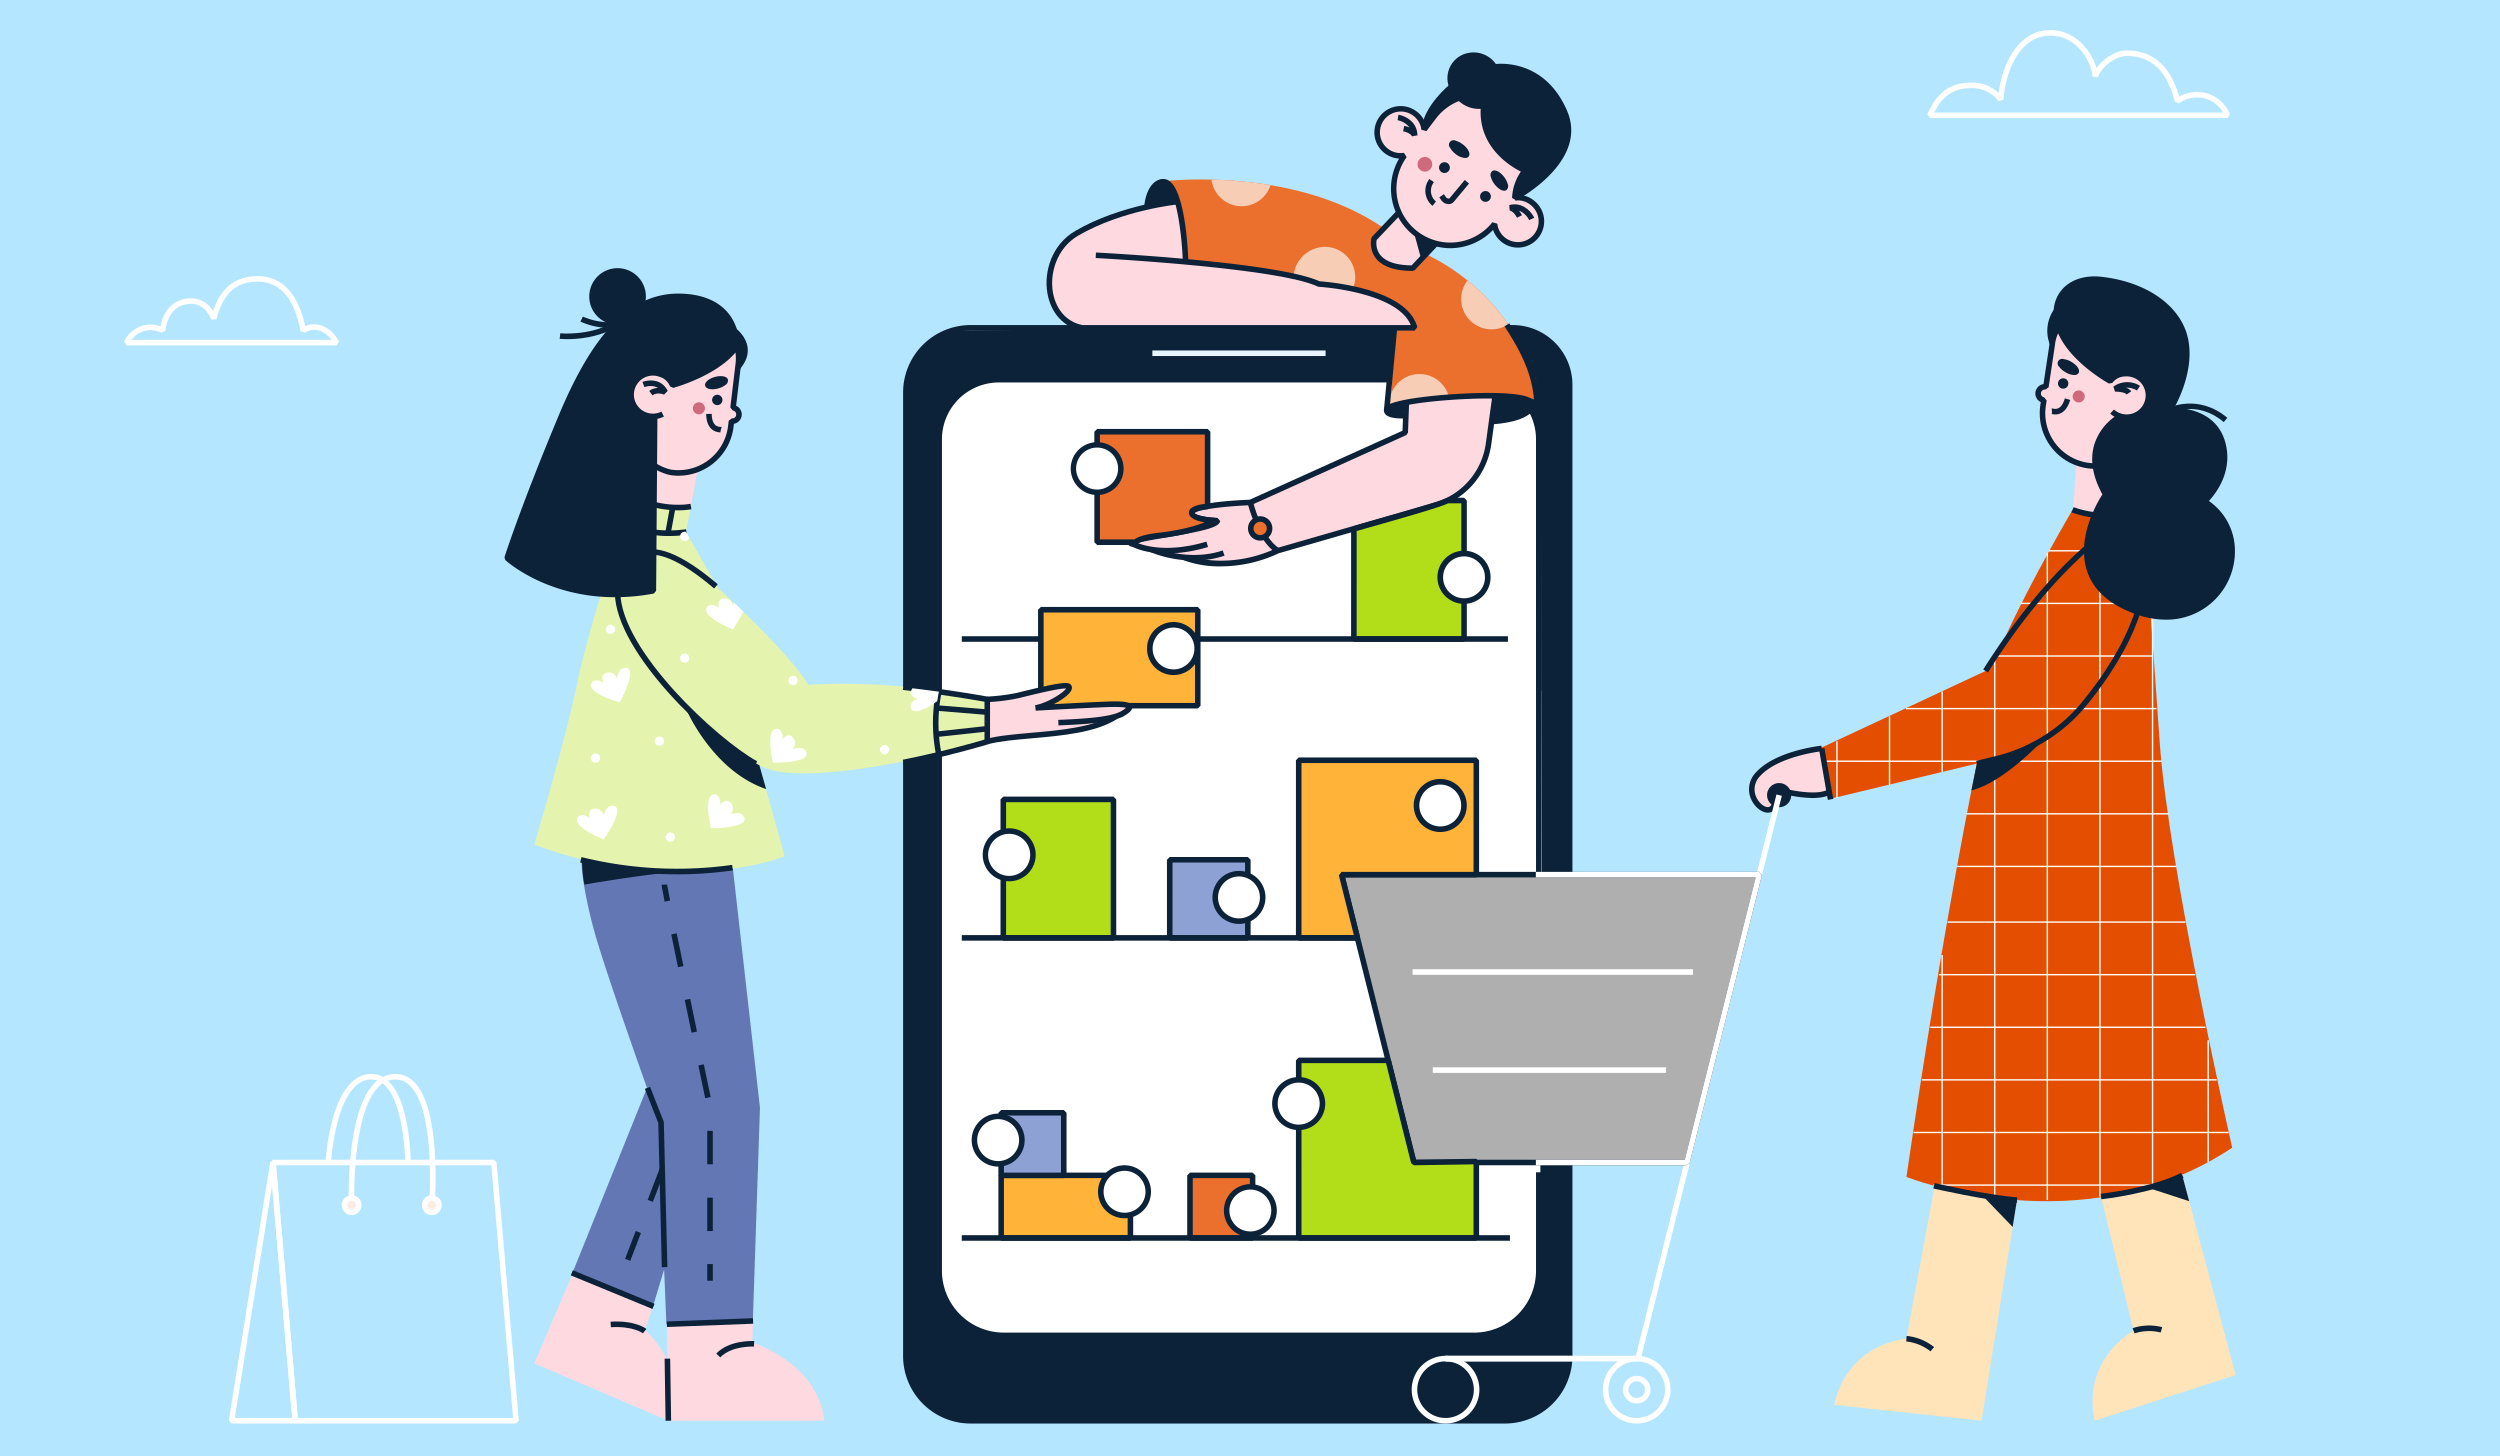<svg xmlns="http://www.w3.org/2000/svg" width="1030" height="600" viewBox="0 0 1030 600">
  <g id="Grupo_1020782" data-name="Grupo 1020782" transform="translate(-284.667 -8089)">
    <rect id="Rectángulo_361914" data-name="Rectángulo 361914" width="1030" height="600" transform="translate(284.667 8089)" fill="#b4e6ff"/>
    <path id="Trazado_750352" data-name="Trazado 750352" d="M1412.308,1406.568a5.692,5.692,0,1,1,5.692-5.691,5.7,5.7,0,0,1-5.692,5.691m0-9.092a3.4,3.4,0,1,0,3.4,3.4,3.405,3.405,0,0,0-3.4-3.4" transform="translate(-532.074 7260.669)" fill="#fff"/>
    <path id="Trazado_750353" data-name="Trazado 750353" d="M1600,1406.568a5.692,5.692,0,1,1,5.692-5.691,5.7,5.7,0,0,1-5.692,5.691m0-9.092a3.4,3.4,0,1,0,3.4,3.4,3.406,3.406,0,0,0-3.4-3.4" transform="translate(-641.014 7260.669)" fill="#fff"/>
    <path id="Trazado_750354" data-name="Trazado 750354" d="M367.4,1291.642H276.4l-1.141-1.047-9.164-106.4,1.141-1.244h90.991l1.141,1.047,9.164,106.4Zm-89.94-2.291h88.691l-8.967-104.109H268.49Z" transform="translate(129.888 7383.851)" fill="#fff"/>
    <path id="Trazado_750355" data-name="Trazado 750355" d="M252.82,1292.976H226.595l-1.131-1.327,17.061-106.4,2.272.083,9.164,106.4Zm-24.881-2.291h23.632l-8.258-95.882Z" transform="translate(153.473 7382.517)" fill="#fff"/>
    <path id="Trazado_750356" data-name="Trazado 750356" d="M378.565,1152.92l-2.284-.181c.03-.377,2.859-37.886-7.582-48.829a8.47,8.47,0,0,0-6.619-2.836,9.674,9.674,0,0,0-6.97,3.389c-10.827,11.6-9.615,47.958-9.6,48.324l-2.29.085c-.057-1.534-1.254-37.685,10.216-49.973a12.006,12.006,0,0,1,8.572-4.113,10.678,10.678,0,0,1,8.35,3.544c11.144,11.68,8.333,49.006,8.208,50.591" transform="translate(85.164 7432.705)" fill="#fff"/>
    <path id="Trazado_750357" data-name="Trazado 750357" d="M322.719,1135.295l-2.288-.123c.078-1.451,2.106-35.527,18.257-36.4a10.062,10.062,0,0,1,7.636,2.9c8.936,8.4,9.224,32.523,9.232,33.546l-2.291.018c0-.24-.286-24.161-8.511-31.9a7.7,7.7,0,0,0-5.942-2.281c-14.111.757-16.074,33.895-16.093,34.229" transform="translate(98.354 7432.714)" fill="#fff"/>
    <path id="Trazado_750358" data-name="Trazado 750358" d="M344.906,1223.531a2.938,2.938,0,1,1-2.938-2.937,2.937,2.937,0,0,1,2.938,2.938" transform="translate(87.559 7362.002)" fill="#fdece4"/>
    <path id="Trazado_750359" data-name="Trazado 750359" d="M340.384,1226.03a4.084,4.084,0,1,1,4.083-4.083,4.088,4.088,0,0,1-4.083,4.083m0-5.876a1.793,1.793,0,1,0,1.792,1.793,1.795,1.795,0,0,0-1.792-1.793" transform="translate(89.143 7363.587)" fill="#fff"/>
    <path id="Trazado_750360" data-name="Trazado 750360" d="M423.695,1223.531a2.938,2.938,0,1,1-2.938-2.937,2.938,2.938,0,0,1,2.938,2.938" transform="translate(41.829 7362.002)" fill="#fdece4"/>
    <path id="Trazado_750361" data-name="Trazado 750361" d="M419.172,1226.03a4.084,4.084,0,1,1,4.084-4.083,4.088,4.088,0,0,1-4.084,4.083m0-5.876a1.793,1.793,0,1,0,1.793,1.793,1.795,1.795,0,0,0-1.793-1.793" transform="translate(43.414 7363.587)" fill="#fff"/>
    <path id="Trazado_750362" data-name="Trazado 750362" d="M210.155,343.912H123.7l-1.039-1.627a12.017,12.017,0,0,1,15-6.244c.97-5.625,4.724-11.528,12.678-11.55h.03a10.487,10.487,0,0,1,8.949,5.221c1.9-5.76,6.174-14.366,18.295-14.366,10.031,0,16.792,7.123,19.622,20.626a9.037,9.037,0,0,1,3.6-.787h.077c4.638,0,8.5,3.541,10.272,7.066Zm-84.461-2.291h82.4c-1.651-2.212-4.271-4.144-7.2-4.144h-.057a5.7,5.7,0,0,0-3.607,1.187l-1.941-.605c-2.423-13.551-8.376-20.421-17.693-20.421-11.094,0-14.78,7.828-16.923,15.486l-2.173.1c-1.544-4.044-4.629-6.468-8.171-6.441-9.217.026-10.45,9.182-10.6,11.017l-1.673.919a9.726,9.726,0,0,0-12.369,2.9" transform="translate(213.143 7887.414)" fill="#fff"/>
    <path id="Trazado_750363" data-name="Trazado 750363" d="M2016.918,110.032H1894.323l-1.047-1.61c2.719-6.119,7.252-13.123,18.16-13.006a16.113,16.113,0,0,1,11.2,4.222c1.395-11.261,7.762-25.848,21.25-25.848,11.089,0,17.2,9.331,19.08,15.634,2.6-3.664,7.672-7.4,13.059-7.251,14.739.353,19.325,13.028,21,19.04a14.7,14.7,0,0,1,20.951,7.245Zm-120.794-2.291h118.964a12.4,12.4,0,0,0-18.079-3.783l-1.787-.635c-2.071-7.948-6.319-18.55-19.254-18.861l-.232,0c-6.036,0-11.3,5.63-12.179,8.762l-2.247-.272c-.156-4.8-5.569-16.869-17.425-16.869-13,0-18.605,15.764-19.206,26.36l-2.063.617a13.53,13.53,0,0,0-11.205-5.351c-8.606-.12-12.684,4.784-15.287,10.035" transform="translate(-814.534 8027.615)" fill="#fff"/>
    <path id="Trazado_750364" data-name="Trazado 750364" d="M639.861,986.937l-2.932,87.825-35.617,1.362-.935-22.6-4.731,15.7L562.4,1055.507l30.928-76.771s-14.044-39.279-20.012-58.741A188.933,188.933,0,0,1,567.329,895a65.812,65.812,0,0,1-.973-10.069,12.287,12.287,0,0,1,.126-1.707c.618-3.493,61.9,2.36,61.9,2.36Z" transform="translate(-42.088 7558.459)" fill="#6277b3"/>
    <path id="Trazado_750365" data-name="Trazado 750365" d="M711.673,635.823s-15.77,4.473-34.8,8.16c-14.553,2.819-31.013,5.179-43.789,4.727,0,0-9.851-.2-14.926-3.264l10.4,37.515s-43.173,17.423-103.151-4.823c0,0,12.692-42.578,17.583-66.026s15.739-55.419,15.739-55.419l9.874-19.84s13.185,3.471,21.341,1.982l-2.074,10.424.034.057,1.306,2.291,11.844,20.814s29.359,26.346,37.171,39.84a277.529,277.529,0,0,1,73.082,5.9Z" transform="translate(-20.614 7758.85)" fill="#e4f4ae"/>
    <path id="Trazado_750366" data-name="Trazado 750366" d="M1318.052,903.051h172.09l-29.783,118.59H1347.834Z" transform="translate(-480.671 7546.306)" fill="#afafaf"/>
    <path id="Trazado_750367" data-name="Trazado 750367" d="M1289.871,311.243s-26.289-5.086-59.268,4.067l.057-1.237.24-5.659,1-23.241L1132.5,258.138l5.04-36.988a150.091,150.091,0,0,1,19.244-.618,174.07,174.07,0,0,1,24.307,2.279c15.785,2.646,33.368,8.076,48.214,18.809l16.323,9.874a83.242,83.242,0,0,1,16.621,10.584,81.215,81.215,0,0,1,16.758,18.064,64.492,64.492,0,0,1,10.86,31.1" transform="translate(-372.977 7942.477)" fill="#eb6f2d"/>
    <path id="Trazado_750368" data-name="Trazado 750368" d="M1214.685,222.888a12.5,12.5,0,0,1-24.307-2.279,174.065,174.065,0,0,1,24.307,2.279" transform="translate(-406.568 7942.399)" fill="#f8cdb5"/>
    <path id="Trazado_750369" data-name="Trazado 750369" d="M1296.472,299.1a12.409,12.409,0,0,1-.779,4.342,100.87,100.87,0,0,0-13.414-1.89c-3.413-2.039-7.583-2.213-11.122-3.759a13.14,13.14,0,0,1,12.817-11.19,12.49,12.49,0,0,1,12.5,12.5" transform="translate(-453.453 7904.098)" fill="#f8cdb5"/>
    <path id="Trazado_750370" data-name="Trazado 750370" d="M1454.875,337.69a12.279,12.279,0,0,1-6.873,2.073,12.493,12.493,0,0,1-9.886-20.138,81.211,81.211,0,0,1,16.759,18.064" transform="translate(-548.841 7884.93)" fill="#f8cdb5"/>
    <path id="Trazado_750371" data-name="Trazado 750371" d="M1389.392,420.74c-11.822.905-22.566,2.646-24.49,4.639a11.345,11.345,0,0,1-.08-1.409,12.5,12.5,0,0,1,24.571-3.23" transform="translate(-507.817 7831.621)" fill="#f8cdb5"/>
    <path id="Trazado_750372" data-name="Trazado 750372" d="M1892.43,544.165l.314-.783s-17.172,28.98-28.56,54.052l-7.626,12.946-67.876,31.7,3.958,20.946,60.317-14.481s-13.389,63.107-29.01,170.272c0,0,72.207,29.179,134.217-12.028,0,0-26.329-115.7-29.906-167.448-2.912-42.125-6.312-87.687-6.312-87.687Z" transform="translate(-753.827 7755.06)" fill="#e44e00"/>
    <path id="Trazado_750373" data-name="Trazado 750373" d="M580.643,1354.951l-55.235-23.639L541.366,1294l32.965,13.765-3.274,9.679s7.632,7.449,9.388,13.523.2,23.982.2,23.982" transform="translate(-20.616 7319.396)" fill="#ffd9e0"/>
    <path id="Trazado_750374" data-name="Trazado 750374" d="M655.589,1342.34l.612,39.763h64.192s0-21.025-29.553-32.344l.187-8.977Z" transform="translate(-96.174 7292.244)" fill="#ffd9e0"/>
    <path id="Trazado_750375" data-name="Trazado 750375" d="M970.187,711.943l.008,28.307,64.4-18.835-4.389-15.084-33.494-2Z" transform="translate(-278.769 7661.642)" fill="#ffd9e0"/>
    <path id="Trazado_750376" data-name="Trazado 750376" d="M659.962,383.212l-3.3,23.185s4.379,1.744,2.675,4.453-2.757,1.414-2.757,1.414-1.938,13.923-9.911,17.806l-3.921,1.557-2.87,15.852s-15.113,2.079-22.755-2.275-5.375-29.384-5.375-29.384l.488-30.418,36.433-5.954Z" transform="translate(-70.547 7850.209)" fill="#ffd9e0"/>
    <path id="Trazado_750377" data-name="Trazado 750377" d="M2092.442,1198.32l21.984,82.269-58.15,18.828c-5.1-26.053,16.106-37.061,16.106-37.061l-13.415-55.323s21.583-2.632,33.475-8.714" transform="translate(-908.681 7374.93)" fill="#ffe4b9"/>
    <rect id="Rectángulo_361916" data-name="Rectángulo 361916" width="42.738" height="0.573" transform="translate(1128.78 8315.645)" fill="#fff"/>
    <rect id="Rectángulo_361917" data-name="Rectángulo 361917" width="54.33" height="0.573" transform="translate(1117.188 8337.318)" fill="#fff"/>
    <rect id="Rectángulo_361918" data-name="Rectángulo 361918" width="65.11" height="0.573" transform="translate(1106.5 8358.99)" fill="#fff"/>
    <rect id="Rectángulo_361919" data-name="Rectángulo 361919" width="103.21" height="0.573" transform="translate(1069.923 8380.662)" fill="#fff"/>
    <rect id="Rectángulo_361920" data-name="Rectángulo 361920" width="139.223" height="0.573" transform="translate(1036.12 8402.336)" fill="#fff"/>
    <rect id="Rectángulo_361921" data-name="Rectángulo 361921" width="83.301" height="0.573" transform="translate(1094.792 8424.01)" fill="#fff"/>
    <rect id="Rectángulo_361922" data-name="Rectángulo 361922" width="90.288" height="0.573" transform="translate(1091.001 8445.682)" fill="#fff"/>
    <rect id="Rectángulo_361923" data-name="Rectángulo 361923" width="98.009" height="0.573" transform="translate(1087.094 8468.604)" fill="#fff"/>
    <rect id="Rectángulo_361924" data-name="Rectángulo 361924" width="105.568" height="0.573" transform="translate(1083.487 8490.275)" fill="#fff"/>
    <rect id="Rectángulo_361925" data-name="Rectángulo 361925" width="113.404" height="0.573" transform="translate(1079.936 8511.947)" fill="#fff"/>
    <rect id="Rectángulo_361926" data-name="Rectángulo 361926" width="121.479" height="0.573" transform="translate(1076.441 8533.621)" fill="#fff"/>
    <rect id="Rectángulo_361927" data-name="Rectángulo 361927" width="129.841" height="0.573" transform="translate(1072.994 8555.295)" fill="#fff"/>
    <rect id="Rectángulo_361928" data-name="Rectángulo 361928" width="90.551" height="0.573" transform="translate(1081.253 8576.967)" fill="#fff"/>
    <rect id="Rectángulo_361929" data-name="Rectángulo 361929" width="0.573" height="23.311" transform="translate(1041.195 8394.398)" fill="#fff"/>
    <rect id="Rectángulo_361930" data-name="Rectángulo 361930" width="0.573" height="28.259" transform="translate(1062.868 8384.146)" fill="#fff"/>
    <rect id="Rectángulo_361931" data-name="Rectángulo 361931" width="0.573" height="95.66" transform="translate(1084.541 8482.486)" fill="#fff"/>
    <rect id="Rectángulo_361932" data-name="Rectángulo 361932" width="0.573" height="33.196" transform="translate(1084.541 8373.904)" fill="#fff"/>
    <rect id="Rectángulo_361933" data-name="Rectángulo 361933" width="0.573" height="222.775" transform="translate(1106.213 8359.277)" fill="#fff"/>
    <rect id="Rectángulo_361934" data-name="Rectángulo 361934" width="0.573" height="266.407" transform="translate(1127.886 8317.008)" fill="#fff"/>
    <rect id="Rectángulo_361935" data-name="Rectángulo 361935" width="0.573" height="283.575" transform="translate(1149.559 8298.441)" fill="#fff"/>
    <rect id="Rectángulo_361936" data-name="Rectángulo 361936" width="0.573" height="261.413" transform="translate(1171.231 8315.932)" fill="#fff"/>
    <rect id="Rectángulo_361937" data-name="Rectángulo 361937" width="0.573" height="50.275" transform="translate(1194.152 8517.561)" fill="#fff"/>
    <path id="Trazado_750378" data-name="Trazado 750378" d="M1843.12,1208.175s27.545,6.162,33.892,6.034l-14.592,90.928-60.772-6.534c5.97-25.868,29.825-27.265,29.825-27.265Z" transform="translate(-761.353 7369.21)" fill="#ffe4b9"/>
    <path id="Trazado_750379" data-name="Trazado 750379" d="M1748.883,779.339l3.108,17.822s-7.028,2.539-17.931.286c0,0-3.739,7.478-7.748,6.577s-7.839-6.758-4.325-11.668,8.157-8.9,16.585-10.818,10.31-2.2,10.31-2.2" transform="translate(-714.315 7618.109)" fill="#ffd9e0"/>
    <path id="Trazado_750380" data-name="Trazado 750380" d="M2008.674,360.2l-3.622,26.813s-4.189.994-3.163,2.954a5.277,5.277,0,0,0,2.348,2.491,20.976,20.976,0,0,0,5.145,20.128s4.726,4.782,8.125,5.2l-1.11,20.063,13.711,1.194,24.163-24.025-1.738-34.331L2025.141,360.2Z" transform="translate(-877.48 7861.38)" fill="#ffd9e0"/>
    <path id="Trazado_750381" data-name="Trazado 750381" d="M1208.21,436.522s29.162-4.461,41.039-3.028-7.063,43.518-7.063,43.518L1135.3,510.4s-48.66-12.3-48.414-12.3,28.556-34.058,28.556-34.058Z" transform="translate(-346.502 7819.004)" fill="#ffd9e0"/>
    <path id="Trazado_750382" data-name="Trazado 750382" d="M1083.578,241.1s-43.854,6.1-50.471,23.943,2.475,28.714,17.595,29.176,130.806-.649,130.806-.649S1179.181,282.2,1158.1,278s-45.9-8.905-45.9-8.905l-24.582-2.692s-2.2-23.237-4.041-25.3" transform="translate(-314.016 7930.509)" fill="#ffd9e0"/>
    <path id="Trazado_750383" data-name="Trazado 750383" d="M1387.328,129.056l-16.723,16.36s-3.037-11.508-14.425-6.15c-10.2,4.8-3.35,15.372.289,17.461s5.3,1.4,5.3,1.4-4.793,7.865-3.946,14.494,2.777,8.615,2.777,8.615l-10.641,10.243s-2.231,4.412,2.48,8.877,13.938,3.2,13.938,3.2l9.637-9.92s9.646,2.675,15.591-1.624,7.708-6.259,7.708-6.259,1.553,8.73,10.3,8.558,8.874-11.193,8.874-11.193a12.009,12.009,0,0,0-9.715-9.071l7.734-13.535-8.071-20.345Z" transform="translate(-498.883 7995.538)" fill="#ffd9e0"/>
    <path id="Trazado_750384" data-name="Trazado 750384" d="M1097.078,397.031l-1.008,17.417,7.148-1.468.257,12.7-65.047,28.871s-24.727,2.364-22.814,4.6,9.472,2.785,9.472,2.785-3.629,3.869-20.24,5.851-13.225,3.946-13.225,3.946l11.829,2.63s13.145,4.934,20.39,5.293,18.478-2.04,30.87-6.378,61.222-15.972,69.139-21.218,12.119-12.624,13.09-17.537,2.618-16.891,2.618-16.891l19.517-4.037-3.47-12.939,9.211,3.256-5.741,43.012,3.813,161.1-85.646-.191,29.783,118.59,52.176.32,2.311,73.009-258.36,1.366s2.733-240.778,3-241.184,22.108-6.167,32.879-8.363,37.935-2.341,47.1-9.643c0,0,7.319-2.844,1.485-4.143s-32.357.447-32.357.447,11.987-6.265,9.526-7.972-11.429,1.483-11.429,1.483-16.192,5.362-28.214,2.015l-17.6-1.859-.5-27.886-2.945-109.6Z" transform="translate(-239.861 7841.518)" fill="#fff"/>
    <path id="Trazado_750385" data-name="Trazado 750385" d="M1164.942,953.855h-12.36l-.432,44.541a26.633,26.633,0,0,1-26.632,26.374H931.512A26.633,26.633,0,0,1,904.879,998.1l.271-212.394-13.4,3.188v244.4a26.633,26.633,0,0,0,26.633,26.633h219.675a26.633,26.633,0,0,0,26.633-26.549Z" transform="translate(-233.243 7614.412)" fill="#0c2238"/>
    <path id="Trazado_750386" data-name="Trazado 750386" d="M1091.26,365.632l-2.427,21.573H928.554c-9.47-.031-24.163,11.2-24.253,20.669l-1.023,107.482-13-2.343V390.95a24.065,24.065,0,0,1,23.9-24.065Z" transform="translate(-232.39 7858.228)" fill="#0c2238"/>
    <path id="Trazado_750387" data-name="Trazado 750387" d="M1417.886,230.9c-.054,0-.106,0-.16,0a3.81,3.81,0,0,1-2.924-1.708l-.742-1.1,1.9-1.283.743,1.1a1.553,1.553,0,0,0,1.14.7.569.569,0,0,0,.467-.162l6.226-7.485,1.761,1.465-6.225,7.485a2.8,2.8,0,0,1-2.182.988" transform="translate(-536.395 7942.192)" fill="#0c2238"/>
    <path id="Trazado_750388" data-name="Trazado 750388" d="M1381.571,200.775a24.54,24.54,0,0,1-21.079-36.921,10.761,10.761,0,0,1-5.632-1.988c-.087-.06-.181-.13-.274-.2a10.738,10.738,0,0,1-4.229-9.624,5.011,5.011,0,0,1,.071-.605,10.823,10.823,0,0,1,17.252-7.018,11.048,11.048,0,0,1,3.684,4.83l2.482-3.27a24.445,24.445,0,0,1,11.135-8.216l.783,2.153a22.152,22.152,0,0,0-10.092,7.448l-3.924,5.17-2.051-.557a8.585,8.585,0,0,0-17.008-.178,3.242,3.242,0,0,0-.049.411,8.488,8.488,0,0,0,3.331,7.633c.054.041.105.081.161.117l.094.069a8.493,8.493,0,0,0,6.264,1.444l1.111,1.8a22.181,22.181,0,0,0,35.326,26.814l2.031.59a8.451,8.451,0,0,0,3.318,5.835,8.537,8.537,0,0,0,10.324-13.6,8.032,8.032,0,0,0-6.252-1.741l-.353-2.263a10.37,10.37,0,0,1,7.99,2.18,10.828,10.828,0,1,1-16.789,12.154,24.46,24.46,0,0,1-17.626,7.533" transform="translate(-499.393 7990.484)" fill="#0c2238"/>
    <path id="Trazado_750389" data-name="Trazado 750389" d="M1490.933,251.385a8.141,8.141,0,0,0-4.192-3.916,10.794,10.794,0,0,1,1.208,1.9l-2.042,1.036c-1.385-2.731-2.942-2.968-3.008-2.977l-.179-2.246c5.506-1.468,9.135,2.776,10.286,5.226Z" transform="translate(-576.245 7928.312)" fill="#0c2238"/>
    <path id="Trazado_750390" data-name="Trazado 750390" d="M1379.011,165.786c-.016-.031-.662-1.467-3.666-2.066l.448-2.247a10.839,10.839,0,0,1,2.172.66,8.044,8.044,0,0,0-4.911-2.991l.381-2.26c2.669.449,7.734,2.8,7.8,8.5Z" transform="translate(-512.594 7979.387)" fill="#0c2238"/>
    <path id="Trazado_750391" data-name="Trazado 750391" d="M1450.322,156.652l-1.671-1a20.787,20.787,0,0,1,3.634-10.85c-4.244-2.113-17.341-9.948-16.564-25.851-2.587.157-7.92-.4-11.906-6.7a10.742,10.742,0,0,1-1.216-9.373,10.516,10.516,0,0,1,8.294-7,11.171,11.171,0,0,1,10.656,4.034c.146.184.287.372.415.563,3.84-.357,20.654-.708,29.3,19.136,9.228,21.189-20.637,36.886-20.94,37.042m-13.662-40.122,1.448,1.216c-1.8,18.21,16.135,25.456,16.318,25.527l.5,1.748a20.647,20.647,0,0,0-3.755,8.508c6.206-3.746,25.06-16.769,17.989-33-9.033-20.743-27.4-17.732-27.588-17.7l-1.2-.578a6.448,6.448,0,0,0-.61-.908,8.9,8.9,0,0,0-8.476-3.206,8.253,8.253,0,0,0-6.515,5.491,8.352,8.352,0,0,0,.984,7.4c4.54,7.175,10.844,5.517,10.909,5.5" transform="translate(-541.018 8014.891)" fill="#0c2238"/>
    <path id="Trazado_750392" data-name="Trazado 750392" d="M1398.79,145.667l-2.28-.227c.965-9.694,11.359-18.156,11.8-18.511l1.436,1.785c-.1.082-10.089,8.221-10.958,16.953" transform="translate(-526.208 7996.772)" fill="#0c2238"/>
    <path id="Trazado_750393" data-name="Trazado 750393" d="M1022.8,675.987s11.918-3.488,11.429-1.483-8.874,7.972-8.874,7.972,32.352-1.18,33.549,0h28.551v-39.54H1022.8Z" transform="translate(-309.303 7697.278)" fill="#ffb338"/>
    <path id="Trazado_750394" data-name="Trazado 750394" d="M1364.109,275.437c-7.457,0-12.606-1.787-15.3-5.313a10.171,10.171,0,0,1-1.73-8.319l.274-.489,10.479-11.047,1.662,1.576-10.262,10.817a7.818,7.818,0,0,0,1.414,6.1c2.193,2.84,6.557,4.315,12.972,4.386l9.2-9.785,1.669,1.57-9.539,10.149Z" transform="translate(-497.367 7925.185)" fill="#0c2238"/>
    <path id="Trazado_750395" data-name="Trazado 750395" d="M1403.295,231.06a8,8,0,0,1-1.3-11.047l1.9,1.282a5.74,5.74,0,0,0,.833,7.981Z" transform="translate(-528.443 7942.746)" fill="#0c2238"/>
    <path id="Trazado_750396" data-name="Trazado 750396" d="M1394.168,198.762a3.02,3.02,0,1,0,4.141,1.044,3.02,3.02,0,0,0-4.141-1.044" transform="translate(-523.995 7955.328)" fill="#cf6a7d"/>
    <path id="Trazado_750397" data-name="Trazado 750397" d="M1438.677,119.665a11.719,11.719,0,0,1-7.083-1.453c-3.515-2.034-7.286-6.943-6.809-11.172s4.044-9.012,9.752-8.62a11.193,11.193,0,0,1,8.414,4.836s11.611-1.439,20.567,6.513,14.264,21.243,5.769,32.113-17.152,15.154-17.886,14.68,1.73-5.551,1.73-5.551l1.144-3.947,1.1-1.045-2.569-1.5a39.79,39.79,0,0,1-9.545-8.19c-3.618-4.655-4.773-12.461-4.773-12.461Z" transform="translate(-542.595 8013.332)" fill="#0c2238"/>
    <path id="Trazado_750398" data-name="Trazado 750398" d="M1412.492,128.495s-4.486.52-9.982,9.67l-2.616,6.925.8-.053,4.987-6.2,3.987-3.488,6.353-2.5Z" transform="translate(-528.173 7995.863)" fill="#0c2238"/>
    <path id="Trazado_750399" data-name="Trazado 750399" d="M1470.284,215.38c1.454,1.89,1.957,3.942,1.123,4.583s-2.688-.371-4.141-2.261-1.957-3.942-1.124-4.583,2.688.371,4.142,2.261" transform="translate(-566.39 7946.859)" fill="#0c2238"/>
    <path id="Trazado_750400" data-name="Trazado 750400" d="M1469.994,219.944a3.186,3.186,0,0,1-1.493-.444,9.2,9.2,0,0,1-4-5.206,2.226,2.226,0,0,1,.5-2.414c1.122-.863,3.244.157,4.945,2.367a8.354,8.354,0,0,1,1.521,2.972,2.226,2.226,0,0,1-.5,2.414,1.554,1.554,0,0,1-.97.311m-4.017-7.232a.451.451,0,0,0-.278.076c-.2.154-.235.638-.089,1.233a8.081,8.081,0,0,0,3.441,4.474c.537.293,1.014.384,1.215.23s.235-.638.09-1.233a7.325,7.325,0,0,0-1.318-2.547c-1.156-1.5-2.435-2.233-3.06-2.233" transform="translate(-565.598 7947.643)" fill="#0c2238"/>
    <path id="Trazado_750401" data-name="Trazado 750401" d="M1429.844,185.06c1.886,1.46,2.892,3.317,2.249,4.149s-2.694.322-4.58-1.138-2.892-3.317-2.248-4.149,2.694-.322,4.579,1.138" transform="translate(-542.785 7963.924)" fill="#0c2238"/>
    <path id="Trazado_750402" data-name="Trazado 750402" d="M1430.273,189.381a6.925,6.925,0,0,1-3.9-1.648,8.355,8.355,0,0,1-2.225-2.49,1.892,1.892,0,0,1,2.29-2.957,8.376,8.376,0,0,1,2.968,1.531c2.2,1.706,3.215,3.835,2.351,4.952a1.783,1.783,0,0,1-1.48.613m-4.783-6.076a.717.717,0,0,0-.565.176c-.155.2-.066.677.225,1.215a7.324,7.324,0,0,0,1.92,2.13c1.78,1.378,3.455,1.66,3.777,1.24s-.366-1.967-2.146-3.345a7.347,7.347,0,0,0-2.544-1.326,2.85,2.85,0,0,0-.668-.091" transform="translate(-541.992 7964.716)" fill="#0c2238"/>
    <path id="Trazado_750403" data-name="Trazado 750403" d="M1456.547,233.269a1.65,1.65,0,1,0,2.114.989,1.65,1.65,0,0,0-2.114-.989" transform="translate(-560.423 7935.109)" fill="#0c2238"/>
    <path id="Trazado_750404" data-name="Trazado 750404" d="M1456.316,236.254a2.224,2.224,0,0,1-.757-4.314h0a2.223,2.223,0,1,1,.756,4.314m-.367-3.237a1.077,1.077,0,1,0,1.381.645,1.07,1.07,0,0,0-1.381-.645" transform="translate(-559.63 7935.899)" fill="#0c2238"/>
    <path id="Trazado_750405" data-name="Trazado 750405" d="M1416.268,204.963a1.65,1.65,0,1,0,2.114.989,1.65,1.65,0,0,0-2.114-.989" transform="translate(-537.045 7951.539)" fill="#0c2238"/>
    <path id="Trazado_750406" data-name="Trazado 750406" d="M1416.04,207.944a2.222,2.222,0,1,1,.755-.133,2.226,2.226,0,0,1-.755.133m0-3.3a1.081,1.081,0,0,0-.367.065h0a1.067,1.067,0,1,0,.368-.065" transform="translate(-536.252 7952.332)" fill="#0c2238"/>
    <path id="Trazado_750407" data-name="Trazado 750407" d="M1489.926,396.3a1,1,0,0,0,.5-.92l-1.145.075-1.146-.034c-.039-1.086,1.086-1.334,1.99-1.534l.147-.032c-.738-13.02-7.615-23.783-12.175-30.922l1.931-1.234c4.726,7.4,11.867,18.578,12.55,32.393v.513c.078,1.071-1.1,1.331-1.96,1.519a6.523,6.523,0,0,0-.691.175m.362-1.76a.867.867,0,0,0,0,.146Z" transform="translate(-573.561 7860.511)" fill="#0c2238"/>
    <path id="Trazado_750408" data-name="Trazado 750408" d="M1508.016,589.45h-2.291V388.022a22.344,22.344,0,0,0-22.319-22.319h-1.957v-2.291h1.957a24.638,24.638,0,0,1,24.61,24.61Z" transform="translate(-575.508 7859.516)" fill="#0c2238"/>
    <path id="Trazado_750409" data-name="Trazado 750409" d="M889.841,471.033H887.55V349.838a27.808,27.808,0,0,1,27.776-27.777H1096.7c-3.261-7.869-15.066-11.89-24.688-13.9a100.645,100.645,0,0,0-13.244-1.868l-.424-.108c-16.544-7.8-90.714-11.7-91.461-11.736l.117-2.288c3.058.157,74.806,3.932,92.12,11.858a102.669,102.669,0,0,1,13.361,1.9c10.822,2.257,24.278,7.036,26.921,16.989l-1.107,1.44H915.326a25.514,25.514,0,0,0-25.485,25.486Z" transform="translate(-230.805 7900.868)" fill="#0c2238"/>
    <path id="Trazado_750410" data-name="Trazado 750410" d="M1135.537,1064.95H915.328a27.81,27.81,0,0,1-27.778-27.778V792.38h2.291v244.792a25.516,25.516,0,0,0,25.487,25.487h220.209a25.516,25.516,0,0,0,25.487-25.487V956.907h2.291v80.265a27.81,27.81,0,0,1-27.778,27.778" transform="translate(-230.805 7610.541)" fill="#0c2238"/>
    <path id="Trazado_750411" data-name="Trazado 750411" d="M1140.179,253.805c-.237-7.31-1.9-27.133-6.695-31.012a2.1,2.1,0,0,0-1.788-.53c-2.652.476-4.671,4.132-5.143,9.315l-2.282-.208c.577-6.335,3.267-10.689,7.02-11.363a4.427,4.427,0,0,1,3.635,1c6.474,5.239,7.452,29.922,7.543,32.719Z" transform="translate(-368.199 7942.788)" fill="#0c2238"/>
    <path id="Trazado_750412" data-name="Trazado 750412" d="M1042.872,293.658c-7.426-1.4-12.706-7.168-14.125-15.42-1.475-8.576,1.53-19.847,11.565-25.693,18.729-10.91,42.324-13.206,42.56-13.228l.212,2.281c-.232.022-23.338,2.277-41.62,12.927-9.038,5.264-11.758,15.782-10.46,23.326,1.25,7.27,5.845,12.337,12.292,13.557Z" transform="translate(-312.552 7931.542)" fill="#0c2238"/>
    <path id="Trazado_750413" data-name="Trazado 750413" d="M1129.348,232.906s-.391-6.273,3-9.063,5.829.847,5.829.847l2.73,6.246Z" transform="translate(-371.138 7941.134)" fill="#0c2238"/>
    <path id="Trazado_750414" data-name="Trazado 750414" d="M1389.817,275.074l2.5,9.088,5.154-5.376Z" transform="translate(-522.324 7910.788)" fill="#0c2238"/>
    <rect id="Rectángulo_361938" data-name="Rectángulo 361938" width="34.056" height="2.29" transform="translate(854.842 8257.871) rotate(-84.597)" fill="#0c2238"/>
    <path id="Trazado_750415" data-name="Trazado 750415" d="M1124.09,501.99c-8.281,0-12.995-2.2-13.964-2.7-.791-.162-2.137-.512-2.122-1.714.021-1.613,1.521-2.053,14.594-4.289,5.836-1,14.714-2.516,18.954-3.921-2.957-.315-6.651-1.037-7.8-2.686a2.28,2.28,0,0,1-.3-2.072c1.118-3.352,15.938-4.434,24.844-4.781l62.958-28.431.431-11.378,2.288.086-.457,12.087-.673,1-63.808,28.815-.428.1c-10.2.389-21.9,1.757-23.011,3.289.359.819,4.929,1.774,9.422,1.911l1.106,1.255c-.253,2.632-6,4.052-23.139,6.983-3.871.662-8.424,1.44-11.008,2.067,2.875,1.182,12.629,4.225,28.5-.51l.655,2.2a59.668,59.668,0,0,1-17.043,2.691" transform="translate(-358.758 7815.053)" fill="#0c2238"/>
    <path id="Trazado_750416" data-name="Trazado 750416" d="M1148.2,586.9a48.91,48.91,0,0,1-18.031-3.506l.92-2.1c.145.063,14.687,6.293,28.964,1.43l.739,2.169a38.988,38.988,0,0,1-12.592,2" transform="translate(-371.624 7733.054)" fill="#0c2238"/>
    <path id="Trazado_750417" data-name="Trazado 750417" d="M1178.348,502.362a43.291,43.291,0,0,1-15.421-2.539l.874-2.119c.165.068,16.839,6.7,37.442-2.852l.164-.062,65.052-18.777a29.445,29.445,0,0,0,20.986-24.257l2.783-20.248,2.269.312-2.783,20.247a31.733,31.733,0,0,1-22.619,26.146l-64.968,18.752a56.4,56.4,0,0,1-23.778,5.394" transform="translate(-390.636 7819.991)" fill="#0c2238"/>
    <path id="Trazado_750418" data-name="Trazado 750418" d="M1404.069,442.975l-.092-2.288c4.638-.184,14.958-1.873,15.415-5.693h.007l0-.026-.008-.047a1.944,1.944,0,0,0,0-.459c-.87-1.572-13.377-2.993-33.717-1.421-13.771,1.054-22.311,2.929-23.718,4.255a.643.643,0,0,0,.158.149c1.069.785,4.436.942,6.485.8l.156,2.286c-.592.042-5.829.35-7.995-1.239a2.542,2.542,0,0,1-1.12-2.2,2.061,2.061,0,0,1,.643-1.365c2.942-3.046,20.043-4.575,25.215-4.971,5.661-.438,33.959-2.349,36.027,2.874l.02.041a2.276,2.276,0,0,1,.1.394,4.513,4.513,0,0,1,.019,1.089l-.007.11c-.833,6.965-16.915,7.683-17.6,7.71" transform="translate(-504.812 7820.836)" fill="#0c2238"/>
    <path id="Trazado_750419" data-name="Trazado 750419" d="M1467.846,433.59l-.85,10.133s10.839-1.2,14.231-2.9,5.211-4.7,3.072-5.981-15.335-1.793-16.453-1.254" transform="translate(-567.119 7818.907)" fill="#0c2238"/>
    <path id="Trazado_750420" data-name="Trazado 750420" d="M1370.4,441.1l-.442,4.52-5.951-.639s-1.514-2.014.622-2.506,5.771-1.375,5.771-1.375" transform="translate(-507.039 7814.424)" fill="#0c2238"/>
    <path id="Trazado_750421" data-name="Trazado 750421" d="M1237.621,558.06c-8.014-5.182-11.626-19.937-11.776-20.562l2.229-.534c.034.144,3.549,14.49,10.792,19.172Z" transform="translate(-427.153 7758.785)" fill="#0c2238"/>
    <path id="Trazado_750422" data-name="Trazado 750422" d="M1236.682,557.723a3.879,3.879,0,1,1-3.879-3.879,3.879,3.879,0,0,1,3.879,3.879" transform="translate(-428.94 7748.988)" fill="#eb6f2d"/>
    <path id="Trazado_750423" data-name="Trazado 750423" d="M1231.219,561.164a5.024,5.024,0,1,1,5.024-5.024,5.03,5.03,0,0,1-5.024,5.024m0-7.758a2.733,2.733,0,1,0,2.733,2.734,2.736,2.736,0,0,0-2.733-2.734" transform="translate(-427.356 7750.572)" fill="#0c2238"/>
    <path id="Trazado_750424" data-name="Trazado 750424" d="M2027.469,399.267c2.041,1.2,3.268,2.9,2.74,3.8s-2.609.66-4.65-.536-3.268-2.9-2.74-3.8,2.609-.66,4.65.536" transform="translate(-889.651 7839.333)" fill="#0c2238"/>
    <path id="Trazado_750425" data-name="Trazado 750425" d="M2028.08,403.379a7.519,7.519,0,0,1-3.605-1.152,8.31,8.31,0,0,1-2.508-2.168,1.881,1.881,0,0,1,1.88-3.209,8.3,8.3,0,0,1,3.117,1.129c2.388,1.4,3.654,3.368,2.946,4.578a1.992,1.992,0,0,1-1.83.821m-4.739-5.413c-.416,0-.725.094-.822.261-.126.215.021.671.377,1.163a7.25,7.25,0,0,0,2.158,1.85c1.925,1.127,3.6,1.192,3.867.74s-.612-1.883-2.536-3.011a7.271,7.271,0,0,0-2.669-.979,3.3,3.3,0,0,0-.375-.022" transform="translate(-888.857 7840.126)" fill="#0c2238"/>
    <path id="Trazado_750426" data-name="Trazado 750426" d="M2040.9,429.832a2.483,2.483,0,1,1-2.7-2.249,2.483,2.483,0,0,1,2.7,2.249" transform="translate(-897.337 7822.277)" fill="#cf6a7d"/>
    <path id="Trazado_750427" data-name="Trazado 750427" d="M2023.749,422.644a23.228,23.228,0,0,1-3.11-.254,22.887,22.887,0,0,1-19.244-26.023l.183-1.22a3.916,3.916,0,0,1,1.11-7.413l2.468-16.48a17.046,17.046,0,0,1,2.858-7.846l1.828,1.38a14.964,14.964,0,0,0-2.42,6.8l-2.613,17.451-1.315.962a1.671,1.671,0,0,0-.4-.013,1.6,1.6,0,0,0-1.444,1.732,1.51,1.51,0,0,0,1.319,1.456l1.021,1.31-.332,2.216a20.593,20.593,0,0,0,17.318,23.418,20.825,20.825,0,0,0,2.8.228Z" transform="translate(-876.104 7859.518)" fill="#0c2238"/>
    <path id="Trazado_750428" data-name="Trazado 750428" d="M2026.033,418.465a1.56,1.56,0,1,1-1.694-1.413,1.56,1.56,0,0,1,1.694,1.413" transform="translate(-889.78 7828.387)" fill="#0c2238"/>
    <path id="Trazado_750429" data-name="Trazado 750429" d="M2023.684,419.948a2.133,2.133,0,1,1,2.128-2.326h0a2.137,2.137,0,0,1-1.933,2.317c-.065.005-.13.009-.195.009m0-3.121c-.03,0-.059,0-.089,0a.988.988,0,0,0-.894,1.072.986.986,0,0,0,1.071.894.987.987,0,0,0-.088-1.97" transform="translate(-888.988 7829.178)" fill="#0c2238"/>
    <path id="Trazado_750430" data-name="Trazado 750430" d="M2016.84,442.013a6.6,6.6,0,0,1-1.456-.17l.086-.8-.133-1.5a1.656,1.656,0,0,1,.55.059c.847.192,3.423.774,4.885-4.221l2.2.645c-1.144,3.907-3.294,5.981-6.132,5.981" transform="translate(-885.38 7817.741)" fill="#0c2238"/>
    <path id="Trazado_750431" data-name="Trazado 750431" d="M2081.4,424.49c-.533-.788-3.134-1.19-4.787-1.143l-.684-2.077a9.757,9.757,0,0,1,10.978-.308l-1.291,1.893.645-.947-.641.95a7.818,7.818,0,0,0-4.486-1.147,4.3,4.3,0,0,1,2.163,1.495Z" transform="translate(-920.549 7827.022)" fill="#0c2238"/>
    <path id="Trazado_750432" data-name="Trazado 750432" d="M2012.062,362.229A15.43,15.43,0,0,1,2013.9,347.7l1.8,1.417-.9-.708.9.706a13.118,13.118,0,0,0-1.5,12.3Z" transform="translate(-882.869 7868.638)" fill="#0c2238"/>
    <path id="Trazado_750433" data-name="Trazado 750433" d="M2063.62,457.042a35.917,35.917,0,0,1-11.418-1.876c-11.312-3.781-18.442-9.884-21.19-18.137-4.529-13.6,4.273-28.426,6.325-31.609-4.055-7.4-5.193-14.27-3.381-20.417a22.334,22.334,0,0,1,8.386-11.554,10.026,10.026,0,0,1-1.792-1.288l1.533-1.7a7.829,7.829,0,1,0,4.533-13.613,6.634,6.634,0,0,0-5.2,2.662l-1.414.247c-.7-.384-17.08-9.555-21.539-22.272-2.147-6.122-1.493-11.8,1.842-15.988,3.52-4.424,9.581-6.51,16.625-5.722,19.045,2.128,33.082,12.281,35.763,25.867,2.3,11.645-3.305,23.616-5.715,28.06,4.939.129,17.167,1.693,20.809,13.7,3.7,12.216-3.72,21.659-6.594,24.736a24.917,24.917,0,0,1,10.479,16.936,28.147,28.147,0,0,1-26.54,31.937q-.755.032-1.509.032m-18.676-82.568a20.568,20.568,0,0,0-8.8,11.2c-1.668,5.692-.481,12.161,3.528,19.227l-.055,1.217c-.111.162-11.072,16.276-6.431,30.191,2.512,7.528,9.154,13.141,19.742,16.68a33.2,33.2,0,0,0,12.1,1.727A25.853,25.853,0,0,0,2089.4,425.4a22.778,22.778,0,0,0-10.577-16.046l-.215-1.871c.112-.1,11.069-9.937,6.983-23.416-4.044-13.337-20.348-12.069-20.512-12.055l-1.071-1.749c.092-.146,9.088-14.723,6.432-28.182-2.482-12.584-15.737-22.017-33.77-24.033-6.239-.7-11.558,1.078-14.578,4.871-2.826,3.55-3.35,8.452-1.472,13.8,3.646,10.4,16.437,18.61,19.716,20.576a8.627,8.627,0,0,1,6.073-2.736,10.121,10.121,0,0,1,11.018,9.559,10.206,10.206,0,0,1-9.208,10.6,10.074,10.074,0,0,1-3.277-.246" transform="translate(-886.472 7887.262)" fill="#0c2238"/>
    <path id="Trazado_750434" data-name="Trazado 750434" d="M2152.667,448.111c-10.836-9.126-21.377-3.964-21.823-3.74l-1.04-2.04c.121-.063,12.3-6.106,24.339,4.029Z" transform="translate(-951.817 7814.782)" fill="#0c2238"/>
    <path id="Trazado_750435" data-name="Trazado 750435" d="M2016.317,330.465s.924-14.094,20.694-11.661,28.616,14.867,31.284,20.926,2.317,18.081-1.974,25.729-1.872,6.88-1.872,6.88,18.314.175,20.631,15.379-7.889,22.317-7.889,22.317a23.337,23.337,0,0,1,11.427,21.444c-.5,15.347-13.721,23.976-19.271,25s-20.677,2.878-31.872-7.46a26.553,26.553,0,0,1-6.9-29.429,123.123,123.123,0,0,1,5.925-12.425s-5.766-10.734-3.89-19.132,7.885-12.914,10.917-12.879,7.094.107,9.617-4.822-.587-10.317-4.159-12.1a8.639,8.639,0,0,0-10.61,2.214s-13.677-8.263-18.468-16.526l-2.993-6.557-2.75,6.36s-1.377-4.437-.256-8.172,2.4-5.081,2.4-5.081" transform="translate(-884.298 7885.57)" fill="#0c2238"/>
    <path id="Trazado_750436" data-name="Trazado 750436" d="M1941.76,694.087l-.544-2.225,8.083-1.976a66.431,66.431,0,0,0,20.605-8.918,65.036,65.036,0,0,0,13.274-11.4c.586-.654,1.158-1.315,1.7-2,2.359-2.9,4.446-5.625,6.388-8.345,2.627-3.672,5.05-7.421,7.2-11.145a95.163,95.163,0,0,0,9.318-21.411c.627-2.21,1.151-4.472,1.555-6.728l2.255.4c-.417,2.331-.958,4.668-1.606,6.95a97.459,97.459,0,0,1-9.537,21.932c-2.19,3.788-4.654,7.6-7.323,11.331-1.969,2.759-4.085,5.524-6.47,8.453-.569.709-1.167,1.4-1.775,2.08a67.291,67.291,0,0,1-13.735,11.8,68.7,68.7,0,0,1-21.314,9.224Z" transform="translate(-842.359 7710.627)" fill="#0c2238"/>
    <rect id="Rectángulo_361939" data-name="Rectángulo 361939" width="2.291" height="21.301" transform="translate(1034.075 8397.561) rotate(-9.879)" fill="#0c2238"/>
    <path id="Trazado_750437" data-name="Trazado 750437" d="M1950.077,625.37l-1.942-1.214c1.193-1.91,2.466-3.884,3.785-5.869a3.767,3.767,0,0,1,.263-.384c.735-1.117,1.516-2.278,2.286-3.415,4.43-6.484,9.016-12.634,13.635-18.285,1.926-2.363,3.805-4.579,5.587-6.587a177.947,177.947,0,0,1,14.962-15.215c3.564-3.181,6.007-5.026,6.892-5.672l.8-.564,1.311,1.878-.77.545c-.846.617-3.217,2.409-6.706,5.522a175.786,175.786,0,0,0-14.77,15.022c-1.763,1.988-3.622,4.18-5.528,6.519-4.58,5.6-9.126,11.7-13.516,18.124-.763,1.127-1.539,2.281-2.317,3.456a3.157,3.157,0,0,0-.188.275q-2.007,3.023-3.782,5.863" transform="translate(-846.375 7740.676)" fill="#0c2238"/>
    <path id="Trazado_750438" data-name="Trazado 750438" d="M1938.763,779.964s19.59-4.324,27.648-10.15c0,0-16.179,17.806-29.89,21.209Z" transform="translate(-839.634 7623.638)" fill="#0c2238"/>
    <path id="Trazado_750439" data-name="Trazado 750439" d="M1882.514,1362.326a19.28,19.28,0,0,0-9.974-4.056l.154-2.286a21.312,21.312,0,0,1,11.309,4.6Z" transform="translate(-802.499 7283.421)" fill="#0c2238"/>
    <path id="Trazado_750440" data-name="Trazado 750440" d="M2095.605,1348.955l-.794-2.15a21.351,21.351,0,0,1,12.2-.41l-.651,2.2a19.138,19.138,0,0,0-10.758.363" transform="translate(-931.507 7289.406)" fill="#0c2238"/>
    <path id="Trazado_750441" data-name="Trazado 750441" d="M1946.738,1217.568l12.707,13.174,1.779-11.082Z" transform="translate(-845.564 7363.759)" fill="#0c2238"/>
    <path id="Trazado_750442" data-name="Trazado 750442" d="M2112.147,1203.751l16.028,5.216-2.845-10.648Z" transform="translate(-941.569 7374.931)" fill="#0c2238"/>
    <path id="Trazado_750443" data-name="Trazado 750443" d="M1745.84,818.093a4.977,4.977,0,1,1-4.977-4.977,4.977,4.977,0,0,1,4.977,4.977" transform="translate(-723.185 7598.505)" fill="#0c2238"/>
    <path id="Trazado_750444" data-name="Trazado 750444" d="M1725.9,804.031c-2.3,0-4.941-1.9-6.473-4.735a9.952,9.952,0,0,1,1.5-11.78c8.1-9.007,26.281-11,27.052-11.079l.238,2.278c-.18.019-18.074,1.983-25.588,10.332a7.673,7.673,0,0,0-1.188,9.159c1.323,2.45,3.45,3.713,4.712,3.515,1.056-.162,1.5-1.368,1.695-2.351l2.248.436c-.63,3.254-2.524,4.015-3.6,4.18a3.946,3.946,0,0,1-.6.044" transform="translate(-712.886 7619.793)" fill="#0c2238"/>
    <path id="Trazado_750445" data-name="Trazado 750445" d="M1765.476,822.784a51.575,51.575,0,0,1-10.928-1.4l.552-2.224c3.324.825,12.8,2.457,16.646.131l1.186,1.96c-1.9,1.151-4.657,1.529-7.456,1.529" transform="translate(-734.016 7594.996)" fill="#0c2238"/>
    <path id="Trazado_750446" data-name="Trazado 750446" d="M1499.464,1057.883h-79.283v-2.291h78.389l57.945-231.279,2.221.557-58.162,232.146Z" transform="translate(-539.948 7592.006)" fill="#fff"/>
    <path id="Trazado_750447" data-name="Trazado 750447" d="M1458.822,1021.2H1346.3l-1.111-.867L1315.4,901.745l1.111-1.424H1488.6l1.111,1.424-29.783,118.59Zm-111.63-2.291h110.737l29.208-116.3H1317.984Z" transform="translate(-479.134 7547.891)" fill="#0c2238"/>
    <path id="Trazado_750448" data-name="Trazado 750448" d="M1588.583,1403.4a13.947,13.947,0,1,1,13.949-13.947,13.963,13.963,0,0,1-13.949,13.947m0-25.6a11.656,11.656,0,1,0,11.658,11.656,11.669,11.669,0,0,0-11.658-11.656" transform="translate(-629.594 7272.089)" fill="#fff"/>
    <rect id="Rectángulo_361940" data-name="Rectángulo 361940" width="115.528" height="2.291" transform="translate(866.65 8488.326)" fill="#fff"/>
    <rect id="Rectángulo_361941" data-name="Rectángulo 361941" width="96.1" height="2.291" transform="translate(874.977 8528.74)" fill="#fff"/>
    <path id="Trazado_750449" data-name="Trazado 750449" d="M698.135,415.227c-2.285.613-3.917,1.927-3.647,2.935s2.342,1.327,4.626.714,3.918-1.928,3.647-2.935-2.342-1.327-4.626-.714" transform="translate(-118.734 7829.624)" fill="#0c2238"/>
    <path id="Trazado_750450" data-name="Trazado 750450" d="M696.124,418.967c-1.569,0-2.73-.518-2.98-1.449-.364-1.356,1.379-2.919,4.052-3.637a8.3,8.3,0,0,1,3.3-.264c1.112.171,1.831.662,2.024,1.383a2.209,2.209,0,0,1-1.059,2.209,8.3,8.3,0,0,1-2.992,1.427,9.153,9.153,0,0,1-2.348.331m3.446-4.271a8.2,8.2,0,0,0-2.077.292h0c-2.154.578-3.378,1.727-3.242,2.234s1.771.887,3.925.308a7.25,7.25,0,0,0,2.571-1.213c.472-.38.736-.78.671-1.02s-.493-.455-1.092-.548a5.019,5.019,0,0,0-.755-.054" transform="translate(-117.943 7830.416)" fill="#0c2238"/>
    <path id="Trazado_750451" data-name="Trazado 750451" d="M681.288,440.854a2.483,2.483,0,1,0,3.2-1.456,2.483,2.483,0,0,0-3.2,1.456" transform="translate(-110.998 7815.505)" fill="#cf6a7d"/>
    <path id="Trazado_750452" data-name="Trazado 750452" d="M701.476,434.209a1.56,1.56,0,1,0,2.008-.914,1.56,1.56,0,0,0-2.008.914" transform="translate(-122.749 7819.013)" fill="#0c2238"/>
    <path id="Trazado_750453" data-name="Trazado 750453" d="M702.141,436.1a2.133,2.133,0,1,1,2-1.385,2.116,2.116,0,0,1-2,1.385m-.922-2.479a.988.988,0,0,0,.579,1.271.991.991,0,0,0,1.27-.579.987.987,0,0,0-1.849-.692" transform="translate(-121.955 7819.805)" fill="#0c2238"/>
    <path id="Trazado_750454" data-name="Trazado 750454" d="M700.039,458.236c-3.737-.175-5.789-2.879-5.87-7.617l2.291-.039c.089,5.2,2.727,5.323,3.594,5.363a1.653,1.653,0,0,1,.548.089l-.8,2.146.4-1.073Z" transform="translate(-118.566 7808.923)" fill="#0c2238"/>
    <path id="Trazado_750455" data-name="Trazado 750455" d="M635.759,423.952l-1.356-1.847a6.291,6.291,0,0,1,3.605-1.212c-2.412-1.5-5.417-.4-5.581-.339l-.822-2.138c2.483-.961,7.856-1.425,10.41,3.681l-1.514,1.548c-.022-.01-2.679-1.208-4.742.306" transform="translate(-82.253 7827.944)" fill="#0c2238"/>
    <path id="Trazado_750456" data-name="Trazado 750456" d="M638.44,436.75a23.065,23.065,0,0,1-2.737-.164c-3.63-.442-10.515-3.718-12.7-7.656l2-1.111c1.75,3.155,7.843,6.112,10.94,6.489a20.63,20.63,0,0,0,22.925-18l.266-2.225,1.331-.993a1.505,1.505,0,0,0,1.683-1.125,1.623,1.623,0,0,0-.675-1.843,1.649,1.649,0,0,0-.673-.231l-1.011-1.275,2.1-17.52a18.721,18.721,0,0,0,.031-5.1c-8.321,9.779-24.883,14.352-25.626,14.553l-1.329-.6A6.637,6.637,0,0,0,630.652,396a7.829,7.829,0,0,0-10.177,4.878,7.828,7.828,0,0,0,10.947,9.45l1.027,2.048A10.12,10.12,0,0,1,618.3,400.157a10.12,10.12,0,0,1,13.154-6.3,8.629,8.629,0,0,1,5.121,4.224c3.767-1.157,18.631-6.189,24.9-15.258l2.007.227a17.068,17.068,0,0,1,.679,8.322l-1.982,16.546a4.033,4.033,0,0,1,.474.245,3.925,3.925,0,0,1-1.365,7.194l-.147,1.228A22.921,22.921,0,0,1,638.44,436.75" transform="translate(-74.24 7848.251)" fill="#0c2238"/>
    <path id="Trazado_750457" data-name="Trazado 750457" d="M635.639,522.222c-4.772,0-10.867-.676-15.272-3.539l-.508-1.137,4.715-30.263,2.264.352-4.6,29.508c7.528,4.323,20.349,2.3,20.482,2.28l.37,2.261a50.209,50.209,0,0,1-7.454.537" transform="translate(-75.436 7787.621)" fill="#0c2238"/>
    <path id="Trazado_750458" data-name="Trazado 750458" d="M642.623,537.537A46.445,46.445,0,0,1,625.4,534l.936-2.091c.106.047,10.716,4.708,21.461,2.931l.374,2.261a34.191,34.191,0,0,1-5.551.44" transform="translate(-78.654 7761.722)" fill="#0c2238"/>
    <rect id="Rectángulo_361942" data-name="Rectángulo 361942" width="10.606" height="2.291" transform="translate(558.75 8308.438) rotate(-79.564)" fill="#0c2238"/>
    <rect id="Rectángulo_361943" data-name="Rectángulo 361943" width="11.071" height="2.291" transform="matrix(0.184, -0.983, 0.983, 0.184, 550.683, 8307.635)" fill="#0c2238"/>
    <path id="Trazado_750459" data-name="Trazado 750459" d="M887.651,749.562l-.449-2.246c16.311-3.256,30.238-7.276,33.675-8.294V723.41c-2.442-.433-9.424-1.641-18.293-2.894-3.926-.564-7.8-1.068-11.518-1.5q-1.891-.225-3.815-.437l.25-2.278q1.933.213,3.831.439c3.734.431,7.63.937,11.574,1.5,11.085,1.566,19.242,3.062,19.324,3.077l.938,1.127v17.423l-.81,1.1c-.156.048-15.851,4.828-34.707,8.592" transform="translate(-230.603 7654.695)" fill="#0c2238"/>
    <path id="Trazado_750460" data-name="Trazado 750460" d="M662.028,672.869c-17.385-9.576-57.16-46.477-57.56-71.392-.115-7.183,3.068-12.749,9.463-16.543,6.914-4.105,18,.253,32.946,12.961l-1.484,1.745C631.473,587.805,621,583.4,615.1,586.9c-5.637,3.344-8.443,8.235-8.342,14.536.38,23.69,39.825,60.307,56.375,69.422Z" transform="translate(-66.501 7731.811)" fill="#0c2238"/>
    <path id="Trazado_750461" data-name="Trazado 750461" d="M918.29,749.254a66.721,66.721,0,0,1-.806-23.054c.327-2.26.632-3.622.718-3.985.057-.267.1-.418.1-.418l2.221.56c0,.011-.034.135-.083.363-.17.723-.436,2.085-.684,3.805a64.343,64.343,0,0,0,.775,22.236Z" transform="translate(-247.807 7651.507)" fill="#0c2238"/>
    <rect id="Rectángulo_361944" data-name="Rectángulo 361944" width="2.291" height="20.577" transform="matrix(0.082, -0.997, 0.997, 0.082, 670.085, 8381.807)" fill="#0c2238"/>
    <rect id="Rectángulo_361945" data-name="Rectángulo 361945" width="20.404" height="2.291" transform="translate(670.653 8390.352) rotate(-6.246)" fill="#0c2238"/>
    <path id="Trazado_750462" data-name="Trazado 750462" d="M610.569,892.9a168.207,168.207,0,0,1-40.109-4.874l.55-2.224a164.029,164.029,0,0,0,62.049,3.213l.325,2.269a160.7,160.7,0,0,1-22.815,1.616" transform="translate(-46.764 7556.319)" fill="#0c2238"/>
    <path id="Trazado_750463" data-name="Trazado 750463" d="M640.988,1185.721l-1.453-59.456c-.432-1.06-2.568-6.333-5.517-14.02l2.139-.821c3.284,8.561,5.556,14.114,5.578,14.169l.085.406,1.458,59.666Z" transform="translate(-83.654 7425.365)" fill="#0c2238"/>
    <path id="Trazado_750464" data-name="Trazado 750464" d="M613.022,893.608c-11.89.493-37.675,4.926-39.772,5.292a65.8,65.8,0,0,1-.974-10.069c9.508,2.921,40.745,4.777,40.745,4.777" transform="translate(-47.818 7554.56)" fill="#0c2238"/>
    <path id="Trazado_750465" data-name="Trazado 750465" d="M674.981,741.473s10.781,25.062,32.75,32.53l-2.763-9.791a121.435,121.435,0,0,1-13.7-9.09c-8.226-6.155-16.286-13.648-16.286-13.648" transform="translate(-107.429 7640.087)" fill="#0c2238"/>
    <path id="Trazado_750466" data-name="Trazado 750466" d="M723.268,383.423l-1.735-1.5c1.977-2.293,2.847-4.611,2.588-6.891-.436-3.812-3.842-6.346-3.876-6.371l1.352-1.849c.173.127,4.251,3.162,4.8,7.961.336,2.94-.717,5.849-3.129,8.646" transform="translate(-133.7 7857.54)" fill="#0c2238"/>
    <path id="Trazado_750467" data-name="Trazado 750467" d="M541.755,457.59c-28.645,0-45.094-15.15-45.284-15.33l-.307-1.178c.063-.2,6.481-20.419,22.364-58.44,15.315-36.66,31.707-52.071,53.144-49.965,22.387,2.2,21.308,21.466,21.295,21.661l-2.285-.156c.046-.7.9-17.248-19.233-19.225-20.28-1.983-35.943,12.99-50.807,48.568-14.19,33.968-20.795,53.653-22.064,57.535,3.536,2.969,24.321,18.848,57.772,12.93l.532-71.417,2.291.017-.539,72.365-.934,1.117a86.339,86.339,0,0,1-15.946,1.517" transform="translate(-3.642 7877.464)" fill="#0c2238"/>
    <path id="Trazado_750468" data-name="Trazado 750468" d="M724.181,374.207s4.22,2.612,3.411,6.076-2.476,4.44-2.476,4.44Z" transform="translate(-135.985 7853.25)" fill="#0c2238"/>
    <path id="Trazado_750469" data-name="Trazado 750469" d="M593.2,350.191s-2.74-12.715-18.588-14.525-22.75,4.475-31.5,11.914S522.962,380.4,522.962,380.4l-24.194,62.69S522.46,463.311,559,456.61l-.007-72.09s-9.584-.7-9.134-9.29,10.287-9.6,13.074-7.452a16.95,16.95,0,0,1,3.976,4.114s13.253-3.478,21.533-10.745,4.759-10.956,4.759-10.956" transform="translate(-5.154 7875.802)" fill="#0c2238"/>
    <path id="Trazado_750470" data-name="Trazado 750470" d="M602.717,319.216a11.665,11.665,0,1,1-11.666-11.666,11.666,11.666,0,0,1,11.666,11.666" transform="translate(-51.945 7891.938)" fill="#0c2238"/>
    <path id="Trazado_750471" data-name="Trazado 750471" d="M582.943,359.76a29.194,29.194,0,0,1-12.232-2.6l1.032-2.046a27.955,27.955,0,0,0,18.573,1.322l.633,2.2a28.919,28.919,0,0,1-8.006,1.121" transform="translate(-46.911 7864.331)" fill="#0c2238"/>
    <path id="Trazado_750472" data-name="Trazado 750472" d="M553.535,367.843c-1.849,0-3.02-.116-3.17-.132l.239-2.279c.117.013,11.832,1.154,21.712-4.381l1.12,2c-7.4,4.145-15.536,4.792-19.9,4.792" transform="translate(-35.101 7860.886)" fill="#0c2238"/>
    <path id="Trazado_750473" data-name="Trazado 750473" d="M705.721,1367.718l-1.648-1.591c5.516-5.716,15.246-5.171,15.658-5.143l-.143,2.286c-.093-.008-9.093-.5-13.867,4.448" transform="translate(-124.314 7280.534)" fill="#0c2238"/>
    <path id="Trazado_750474" data-name="Trazado 750474" d="M613.621,1346.661c-.039-.03-3.959-3.047-13.189-2.5l-.139-2.286c10.226-.618,14.594,2.859,14.774,3.008Z" transform="translate(-64.08 7291.652)" fill="#0c2238"/>
    <rect id="Rectángulo_361946" data-name="Rectángulo 361946" width="2.291" height="36.383" transform="translate(519.826 8614.457) rotate(-67.634)" fill="#0c2238"/>
    <path id="Trazado_750475" data-name="Trazado 750475" d="M651.658,919.8c-1.257-6.357-1.267-6.741-1.272-6.948l2.289-.079c.013.176.159,1.166,1.229,6.582Z" transform="translate(-93.154 7540.666)" fill="#0c2238"/>
    <path id="Trazado_750476" data-name="Trazado 750476" d="M677.031,1083.326H674.74v-13.759h2.291Zm0-27.517H674.74v-13.759h2.291Zm-3.135-27.217-2.816-13.5,2.242-.467,2.817,13.5Zm-5.624-26.987-2.8-13.49,2.243-.465,2.8,13.49Zm-5.586-26.985c-.981-4.763-1.92-9.339-2.768-13.5l2.244-.459c.849,4.162,1.787,8.735,2.768,13.5Z" transform="translate(-98.686 7512.869)" fill="#0c2238"/>
    <rect id="Rectángulo_361947" data-name="Rectángulo 361947" width="2.291" height="6.873" transform="translate(576.055 8609.799)" fill="#0c2238"/>
    <path id="Trazado_750477" data-name="Trazado 750477" d="M616.706,1229.735l-2.139-.819,4.391-11.463,2.139.819Zm9.309-24.3-2.139-.818,4.917-12.837,2.139.819Z" transform="translate(-72.364 7378.726)" fill="#0c2238"/>
    <path id="Trazado_750478" data-name="Trazado 750478" d="M592.86,714.159s-15.283-4.138-11.119-8.569c0,0,1.923-1.315,4.465.551,0,0-1.436-3.073.918-4.04a3.367,3.367,0,0,1,1.937-.173,3.578,3.578,0,0,1,2.742,2.495s.382-4.772,3.7-4.455c4.961.473-2.642,14.191-2.642,14.191" transform="translate(-52.894 7664.186)" fill="#fff"/>
    <path id="Trazado_750479" data-name="Trazado 750479" d="M697.239,838.159s-3.724-15.389,2.163-13.87c0,0,2.079,1.054,1.665,4.18,0,0,2-2.737,3.983-1.139a3.364,3.364,0,0,1,1.084,1.615,3.579,3.579,0,0,1-.868,3.6s4.368-1.961,5.686,1.1c1.972,4.577-13.712,4.511-13.712,4.511" transform="translate(-119.673 7592.082)" fill="#fff"/>
    <path id="Trazado_750480" data-name="Trazado 750480" d="M578.341,849.242s-14.758-5.736-10.148-9.7c0,0,2.052-1.1,4.381,1.022,0,0-1.1-3.208,1.341-3.919a3.364,3.364,0,0,1,1.945.033,3.58,3.58,0,0,1,2.462,2.771s.886-4.7,4.151-4.038c4.883,1-4.133,13.831-4.133,13.831" transform="translate(-44.931 7585.603)" fill="#fff"/>
    <path id="Trazado_750481" data-name="Trazado 750481" d="M709.47,637.249a54.661,54.661,0,0,1-4.238,7.274s-14.754-5.739-10.149-9.7c0,0,2.062-1.1,4.387,1.02,0,0-1.1-3.207,1.34-3.917a3.321,3.321,0,0,1,1.947.034,3.572,3.572,0,0,1,2.463,2.773,8.224,8.224,0,0,1,.366-1.249q1.959,1.856,3.883,3.769" transform="translate(-118.579 7703.746)" fill="#fff"/>
    <path id="Trazado_750482" data-name="Trazado 750482" d="M758.161,773.805s-3.531-15.435,2.336-13.842c0,0,2.065,1.08,1.612,4.2,0,0,2.038-2.711,4-1.089a3.364,3.364,0,0,1,1.063,1.628,3.578,3.578,0,0,1-.913,3.593s4.392-1.906,5.672,1.171c1.914,4.6-13.768,4.338-13.768,4.338" transform="translate(-155.096 7629.422)" fill="#fff"/>
    <path id="Trazado_750483" data-name="Trazado 750483" d="M906.483,721.471c-.149.63-.424,1.982-.7,3.883-3.609,2.589-10.184,6.622-11.054,2.325,0,0,.035-2.325,3.024-3.322,0,0-3.333-.608-2.76-3.081a3.285,3.285,0,0,1,.573-1.214c3.826.446,7.515.927,10.917,1.409" transform="translate(-234.972 7652.514)" fill="#fff"/>
    <path id="Trazado_750484" data-name="Trazado 750484" d="M647.591,769.327a1.9,1.9,0,1,1-1.9-1.9,1.9,1.9,0,0,1,1.9,1.9" transform="translate(-89.326 7625.023)" fill="#fff"/>
    <path id="Trazado_750485" data-name="Trazado 750485" d="M584.821,785.962a1.9,1.9,0,1,1-1.9-1.9,1.9,1.9,0,0,1,1.9,1.9" transform="translate(-52.894 7615.368)" fill="#fff"/>
    <path id="Trazado_750486" data-name="Trazado 750486" d="M658.25,863.456a1.9,1.9,0,1,1-1.9-1.9,1.9,1.9,0,0,1,1.9,1.9" transform="translate(-95.513 7570.39)" fill="#fff"/>
    <path id="Trazado_750487" data-name="Trazado 750487" d="M599.552,659.494a1.9,1.9,0,1,1-1.9-1.9,1.9,1.9,0,0,1,1.9,1.9" transform="translate(-61.444 7688.771)" fill="#fff"/>
    <path id="Trazado_750488" data-name="Trazado 750488" d="M672.35,687.832a1.9,1.9,0,1,1-1.9-1.9,1.9,1.9,0,0,1,1.9,1.9" transform="translate(-103.696 7672.323)" fill="#fff"/>
    <path id="Trazado_750489" data-name="Trazado 750489" d="M778.763,709.725a1.9,1.9,0,1,1-1.9-1.9,1.9,1.9,0,0,1,1.9,1.9" transform="translate(-165.459 7659.617)" fill="#fff"/>
    <path id="Trazado_750490" data-name="Trazado 750490" d="M868.675,777.609a1.9,1.9,0,1,1-1.9-1.9,1.9,1.9,0,0,1,1.9,1.9" transform="translate(-217.645 7620.216)" fill="#fff"/>
    <path id="Trazado_750491" data-name="Trazado 750491" d="M672.285,568.735a1.9,1.9,0,1,1-1.844-2.371,1.71,1.71,0,0,1,.539.08Z" transform="translate(-103.69 7741.721)" fill="#fff"/>
    <path id="Trazado_750492" data-name="Trazado 750492" d="M922.52,543.614h-2.291V440.024a25.737,25.737,0,0,1,25.708-25.708h161.421v2.291H945.937a23.443,23.443,0,0,0-23.417,23.417Z" transform="translate(-249.772 7829.971)" fill="#0c2238"/>
    <path id="Trazado_750493" data-name="Trazado 750493" d="M1141.791,1025.256H948.007a27.81,27.81,0,0,1-27.778-27.778v-212.9h2.291v212.9a25.516,25.516,0,0,0,25.487,25.487h193.784a25.516,25.516,0,0,0,25.487-25.487V956.9h2.291v40.581a27.811,27.811,0,0,1-27.778,27.778" transform="translate(-249.772 7615.071)" fill="#0c2238"/>
    <rect id="Rectángulo_361948" data-name="Rectángulo 361948" width="2.291" height="205.422" transform="translate(917.506 8243.203)" fill="#0c2238"/>
    <rect id="Rectángulo_361949" data-name="Rectángulo 361949" width="71.37" height="2.291" transform="translate(759.442 8233.391)" fill="#e8f4ff"/>
    <path id="Trazado_750494" data-name="Trazado 750494" d="M1093.959,513.647h-15.888V468.136h45.511v30.772s-7.517.524-6.446,3.029,9.472,2.785,9.472,2.785-6.554,4.387-23.668,6.235c0,0-7.557.907-8.981,2.69" transform="translate(-341.385 7798.733)" fill="#eb6f2d"/>
    <path id="Trazado_750495" data-name="Trazado 750495" d="M1092.375,513.208h-15.888l-1.146-1.145V466.55l1.146-1.146H1122l1.146,1.146v30.773l-1.066,1.143c-2.532.178-5.2.894-5.5,1.471.486,1.046,4.852,1.935,8.481,2.056l.6,2.1c-.277.186-6.986,4.565-24.183,6.422-3.412.411-7.533,1.42-8.209,2.266Zm-14.743-2.291h14.281c2.075-1.694,7.565-2.473,9.306-2.681,9.77-1.055,16.057-2.958,19.582-4.35-2.644-.428-5.54-1.3-6.3-3.084a2.2,2.2,0,0,1,.13-2.064c.991-1.621,4.283-2.234,6.224-2.458V467.7h-43.221Z" transform="translate(-339.8 7800.319)" fill="#0c2238"/>
    <path id="Trazado_750496" data-name="Trazado 750496" d="M1085.868,682.037h-28.551v-2.291h27.405V642.5h-62.364v31.088h-2.291V641.352l1.146-1.146h64.655l1.145,1.146v39.54Z" transform="translate(-307.719 7698.863)" fill="#0c2238"/>
    <rect id="Rectángulo_361950" data-name="Rectángulo 361950" width="53.246" height="25.79" transform="translate(697.146 8573.25)" fill="#ffb338"/>
    <path id="Trazado_750497" data-name="Trazado 750497" d="M1035.5,1223.671H982.252l-1.146-1.146v-25.789l1.146-1.145H1035.5l1.146,1.145v25.789Zm-52.1-2.291h50.955v-23.5H983.4Z" transform="translate(-285.106 7376.514)" fill="#0c2238"/>
    <rect id="Rectángulo_361951" data-name="Rectángulo 361951" width="25.79" height="25.79" transform="translate(697.146 8547.461)" fill="#8ea1d4"/>
    <path id="Trazado_750498" data-name="Trazado 750498" d="M1008.043,1162.207h-25.79l-1.146-1.146v-25.79l1.146-1.145h25.79l1.146,1.145v25.79Zm-24.645-2.291h23.5v-23.5H983.4Z" transform="translate(-285.106 7412.189)" fill="#0c2238"/>
    <rect id="Rectángulo_361952" data-name="Rectángulo 361952" width="25.79" height="25.79" transform="translate(774.943 8573.25)" fill="#eb6f2d"/>
    <path id="Trazado_750499" data-name="Trazado 750499" d="M1193.454,1223.671h-25.79l-1.146-1.146v-25.789l1.146-1.145h25.79l1.146,1.145v25.789Zm-24.645-2.291h23.5v-23.5h-23.5Z" transform="translate(-392.72 7376.514)" fill="#0c2238"/>
    <rect id="Rectángulo_361953" data-name="Rectángulo 361953" width="45.387" height="57.056" transform="translate(698.025 8418.35)" fill="#b1de19"/>
    <path id="Trazado_750500" data-name="Trazado 750500" d="M1029.734,885.769H984.346l-1.146-1.145V827.567l1.146-1.146h45.388l1.146,1.146v57.057Zm-44.242-2.291h43.1V828.713h-43.1Z" transform="translate(-286.322 7590.782)" fill="#0c2238"/>
    <path id="Trazado_750501" data-name="Trazado 750501" d="M1330.162,547.388V592.75h45.387V535.694h-6.794c-3.178,1.745-22.06,6.981-38.593,11.695" transform="translate(-487.7 7759.522)" fill="#b1de19"/>
    <path id="Trazado_750502" data-name="Trazado 750502" d="M1373.965,592.312h-45.387l-1.145-1.146V545.8l.831-1.1,6.535-1.858c14.341-4.072,29.17-8.283,31.82-9.738l.552-.141h6.795l1.146,1.145v57.056Zm-44.241-2.291h43.1V535.256h-5.372c-3.421,1.671-17.325,5.62-32.022,9.793l-5.7,1.621Z" transform="translate(-486.116 7761.106)" fill="#0c2238"/>
    <rect id="Rectángulo_361954" data-name="Rectángulo 361954" width="32.176" height="32.176" transform="translate(766.595 8443.23)" fill="#8ea1d4"/>
    <path id="Trazado_750503" data-name="Trazado 750503" d="M1179.943,920.186h-32.176l-1.146-1.145V886.865l1.146-1.146h32.176l1.146,1.146v32.175Zm-31.031-2.291H1178.8V888.011h-29.885Z" transform="translate(-381.171 7556.365)" fill="#0c2238"/>
    <path id="Trazado_750504" data-name="Trazado 750504" d="M1300.189,863.914H1276V790.739h73.175v47.125h-55.531Z" transform="translate(-456.266 7611.493)" fill="#ffb338"/>
    <path id="Trazado_750505" data-name="Trazado 750505" d="M1298.6,863.474h-24.185l-1.146-1.146V789.154l1.146-1.145h73.175l1.146,1.145V836.28l-1.146,1.145H1293.53l6.184,24.625Zm-23.039-2.291h21.571l-6.184-24.625,1.111-1.424h54.387V790.3h-70.884Z" transform="translate(-454.681 7613.077)" fill="#0c2238"/>
    <path id="Trazado_750506" data-name="Trazado 750506" d="M1349.179,1127.081v31.484H1276V1085.39h36.857l10.568,42.082Z" transform="translate(-456.267 7440.476)" fill="#b1de19"/>
    <path id="Trazado_750507" data-name="Trazado 750507" d="M1347.593,1158.126h-73.175l-1.146-1.146v-73.174l1.146-1.146h36.858l1.111.867,10.348,41.2,24.84-.377,1.164,1.145v31.483Zm-72.03-2.291h70.884V1126.66l-24.586.373-1.129-.867-10.351-41.214h-34.819Z" transform="translate(-454.681 7442.06)" fill="#0c2238"/>
    <rect id="Rectángulo_361955" data-name="Rectángulo 361955" width="163.003" height="2.291" transform="translate(680.92 8474.26)" fill="#0c2238"/>
    <rect id="Rectángulo_361956" data-name="Rectángulo 361956" width="225.85" height="2.291" transform="translate(680.92 8597.895)" fill="#0c2238"/>
    <rect id="Rectángulo_361957" data-name="Rectángulo 361957" width="127.215" height="2.291" transform="translate(778.726 8351.127)" fill="#0c2238"/>
    <rect id="Rectángulo_361958" data-name="Rectángulo 361958" width="32.574" height="2.291" transform="translate(680.92 8351.127)" fill="#0c2238"/>
    <path id="Trazado_750508" data-name="Trazado 750508" d="M1483.554,364.9l10.3,21.13,2.276.229.567,204.115,12.147-.334,0-199.856a25.285,25.285,0,0,0-25.285-25.285" transform="translate(-576.729 7858.653)" fill="#0c2238"/>
    <rect id="Rectángulo_361959" data-name="Rectángulo 361959" width="52.155" height="2.291" transform="translate(880.233 8647.598)" fill="#fff"/>
    <path id="Trazado_750509" data-name="Trazado 750509" d="M1400.886,1403.4a13.947,13.947,0,1,1,13.947-13.947,13.964,13.964,0,0,1-13.947,13.947m0-25.6a11.656,11.656,0,1,0,11.656,11.656,11.67,11.67,0,0,0-11.656-11.656" transform="translate(-520.653 7272.089)" fill="#fff"/>
    <path id="Trazado_750510" data-name="Trazado 750510" d="M970.092,757.766l-.6-2.21c4.8-1.31,11.363-1.885,18.313-2.494,12.193-1.068,26.014-2.279,34.4-7.743l1.251,1.92c-8.863,5.776-22.987,7.014-35.448,8.106-6.844.6-13.309,1.166-17.91,2.422" transform="translate(-278.363 7637.855)" fill="#0c2238"/>
    <path id="Trazado_750511" data-name="Trazado 750511" d="M999.465,732.336l-.084-2.29c20.641-.756,24.662-2.519,27.238-4.413a7.152,7.152,0,0,0,.669-.546c-.775-.211-2.783-.481-7.895-.281-10.122.4-29.1,1.461-29.289,1.471l-.264-2.272c5.135-.906,11.71-5.145,12.754-6.874-2.63-.159-13.007,2.377-17.064,3.371-1.272.312-2.32.569-3,.724a79.067,79.067,0,0,1-12.357,1.518l-.089-2.289a78.4,78.4,0,0,0,11.938-1.464c.675-.153,1.709-.407,2.965-.715,15.262-3.741,18.329-3.905,19.433-2.858a1.964,1.964,0,0,1,.5,2.061c-.549,1.826-3.775,4.239-7.383,6.1,6.482-.346,15.705-.822,21.765-1.061,8.166-.325,9.979.383,10.474,1.8.512,1.466-1.109,2.657-1.8,3.166-2.985,2.195-7.191,4.076-28.511,4.857" transform="translate(-278.707 7655.531)" fill="#0c2238"/>
    <rect id="Rectángulo_361960" data-name="Rectángulo 361960" width="2.291" height="25.584" transform="translate(558.488 8648.783) rotate(-0.881)" fill="#0c2238"/>
    <path id="Trazado_750512" data-name="Trazado 750512" d="M2049.055,546.836a39.812,39.812,0,0,1-14.225-2.5l.885-2.113a39.307,39.307,0,0,0,17.582,2.089l.25,2.278a41.394,41.394,0,0,1-4.493.244" transform="translate(-896.694 7755.731)" fill="#0c2238"/>
    <path id="Trazado_750513" data-name="Trazado 750513" d="M1933.519,1214.021c-12.607-.9-34.156-5.855-34.373-5.9l.517-2.233c.213.051,21.59,4.969,34.019,5.853Z" transform="translate(-817.941 7370.54)" fill="#0c2238"/>
    <path id="Trazado_750514" data-name="Trazado 750514" d="M2063.739,1206.764l-.249-2.278c.208-.022,20.974-2.345,33.073-8.592l1.052,2.036c-12.481,6.445-33.008,8.739-33.875,8.834" transform="translate(-913.327 7376.338)" fill="#0c2238"/>
    <path id="Trazado_750515" data-name="Trazado 750515" d="M1571.081,1021.2h-62.243v-2.291h61.349l29.208-116.3h-90.577v-2.291h92.046l1.111,1.424-29.783,118.59Z" transform="translate(-591.393 7547.891)" fill="#fff"/>
    <rect id="Rectángulo_361961" data-name="Rectángulo 361961" width="35.553" height="2.29" transform="matrix(0.999, -0.038, 0.038, 0.999, 559.372, 8633.438)" fill="#0c2238"/>
    <rect id="Rectángulo_361962" data-name="Rectángulo 361962" width="26.904" height="2.29" transform="translate(919.648 8271.355) rotate(-86.807)" fill="#0c2238"/>
    <path id="Trazado_750516" data-name="Trazado 750516" d="M1506.4,560.358h-2.291V456.768a23.367,23.367,0,0,0-3.541-12.389l1.942-1.214a25.64,25.64,0,0,1,3.89,13.6Z" transform="translate(-586.606 7813.227)" fill="#0c2238"/>
    <path id="Trazado_750517" data-name="Trazado 750517" d="M1504.81,439.884l2.908,7.18,3.113-9.671Z" transform="translate(-589.066 7816.577)" fill="#0c2238"/>
    <path id="Trazado_750518" data-name="Trazado 750518" d="M1074.278,491.7a9.774,9.774,0,1,1-8.776-10.679,9.773,9.773,0,0,1,8.776,10.679" transform="translate(-327.864 7791.28)" fill="#fff"/>
    <path id="Trazado_750519" data-name="Trazado 750519" d="M1062.985,500.089q-.538,0-1.082-.053a10.891,10.891,0,1,1,1.082.053m-.026-19.55a8.649,8.649,0,1,0,.847.042c-.284-.028-.567-.042-.847-.042" transform="translate(-326.279 7792.864)" fill="#0c2238"/>
    <path id="Trazado_750520" data-name="Trazado 750520" d="M1434.535,596.62a9.774,9.774,0,1,1-10.719-8.726,9.774,9.774,0,0,1,10.719,8.726" transform="translate(-536.962 7729.255)" fill="#fff"/>
    <path id="Trazado_750521" data-name="Trazado 750521" d="M1423.205,606.953a10.953,10.953,0,1,1,1.135-.058,10.979,10.979,0,0,1-1.135.058m.028-19.549a8.781,8.781,0,0,0-.887.045,8.625,8.625,0,1,0,.887-.045" transform="translate(-535.377 7730.839)" fill="#0c2238"/>
    <path id="Trazado_750522" data-name="Trazado 750522" d="M1149.271,666.523a9.774,9.774,0,1,1-10.719-8.726,9.773,9.773,0,0,1,10.719,8.726" transform="translate(-371.393 7688.684)" fill="#fff"/>
    <path id="Trazado_750523" data-name="Trazado 750523" d="M1137.954,676.853a10.924,10.924,0,1,1,1.122-.057,10.934,10.934,0,0,1-1.122.057m.024-19.549a8.836,8.836,0,0,0-.9.046,8.607,8.607,0,1,0,.9-.046" transform="translate(-369.807 7690.27)" fill="#0c2238"/>
    <path id="Trazado_750524" data-name="Trazado 750524" d="M1411.2,820.648a9.774,9.774,0,1,1-10.72-8.726,9.774,9.774,0,0,1,10.72,8.726" transform="translate(-523.416 7599.229)" fill="#fff"/>
    <path id="Trazado_750525" data-name="Trazado 750525" d="M1399.867,830.98a10.933,10.933,0,1,1,1.133-.058,11.347,11.347,0,0,1-1.133.058m.027-19.55a8.8,8.8,0,0,0-.887.045,8.625,8.625,0,1,0,.887-.045" transform="translate(-521.831 7600.814)" fill="#0c2238"/>
    <path id="Trazado_750526" data-name="Trazado 750526" d="M1213.552,910.9a9.774,9.774,0,1,1-10.72-8.726,9.773,9.773,0,0,1,10.72,8.726" transform="translate(-408.702 7546.847)" fill="#fff"/>
    <path id="Trazado_750527" data-name="Trazado 750527" d="M1202.237,921.228a10.923,10.923,0,1,1,1.121-.057,11.111,11.111,0,0,1-1.121.057m.014-19.549a8.63,8.63,0,1,0,8.576,7.749,8.64,8.64,0,0,0-8.576-7.749" transform="translate(-407.118 7548.432)" fill="#0c2238"/>
    <path id="Trazado_750528" data-name="Trazado 750528" d="M987.758,872.13a9.774,9.774,0,1,1-7.429-11.656,9.774,9.774,0,0,1,7.429,11.656" transform="translate(-277.754 7571.153)" fill="#fff"/>
    <path id="Trazado_750529" data-name="Trazado 750529" d="M976.633,879.351a10.92,10.92,0,1,1,10.66-8.56,10.9,10.9,0,0,1-10.66,8.56m-.019-19.553a8.664,8.664,0,1,0,1.884.208,8.71,8.71,0,0,0-1.884-.208" transform="translate(-276.171 7572.741)" fill="#0c2238"/>
    <path id="Trazado_750530" data-name="Trazado 750530" d="M976.882,1152.455a9.774,9.774,0,1,1-7.226-11.783,9.774,9.774,0,0,1,7.226,11.783" transform="translate(-271.463 7408.547)" fill="#fff"/>
    <path id="Trazado_750531" data-name="Trazado 750531" d="M965.79,1159.516a10.92,10.92,0,1,1,10.619-8.374,10.947,10.947,0,0,1-10.619,8.374m0-19.551a8.635,8.635,0,1,0,2.011.24,8.643,8.643,0,0,0-2.011-.24" transform="translate(-269.876 7410.128)" fill="#0c2238"/>
    <path id="Trazado_750532" data-name="Trazado 750532" d="M1101.161,1199.6a9.774,9.774,0,1,1-10.988-8.385,9.774,9.774,0,0,1,10.988,8.385" transform="translate(-343.49 7379.103)" fill="#fff"/>
    <path id="Trazado_750533" data-name="Trazado 750533" d="M1089.883,1210.242a10.92,10.92,0,1,1,1.461-.1,10.937,10.937,0,0,1-1.461.1m.026-19.549a8.629,8.629,0,1,0,8.532,7.48,8.63,8.63,0,0,0-8.532-7.48" transform="translate(-341.906 7380.687)" fill="#0c2238"/>
    <path id="Trazado_750534" data-name="Trazado 750534" d="M1224.743,1218.866a9.774,9.774,0,1,1-10.23-9.295,9.774,9.774,0,0,1,10.23,9.295" transform="translate(-415.175 7368.407)" fill="#fff"/>
    <path id="Trazado_750535" data-name="Trazado 750535" d="M1213.382,1228.671a10.9,10.9,0,1,1,.535-.012c-.178.008-.357.012-.535.012m.023-19.547q-.211,0-.423.01a8.623,8.623,0,1,0,.423-.01" transform="translate(-413.59 7369.988)" fill="#0c2238"/>
    <path id="Trazado_750536" data-name="Trazado 750536" d="M1271.686,1117.611a9.774,9.774,0,1,1-5.92-12.49,9.774,9.774,0,0,1,5.92,12.49" transform="translate(-442.743 7429.355)" fill="#fff"/>
    <path id="Trazado_750537" data-name="Trazado 750537" d="M1260.9,1123.66a10.934,10.934,0,1,1,4.669-1.057,10.915,10.915,0,0,1-4.669,1.057m-.013-19.557a8.645,8.645,0,1,0,2.906.505,8.588,8.588,0,0,0-2.906-.505" transform="translate(-441.154 7430.946)" fill="#0c2238"/>
  </g>
</svg>
